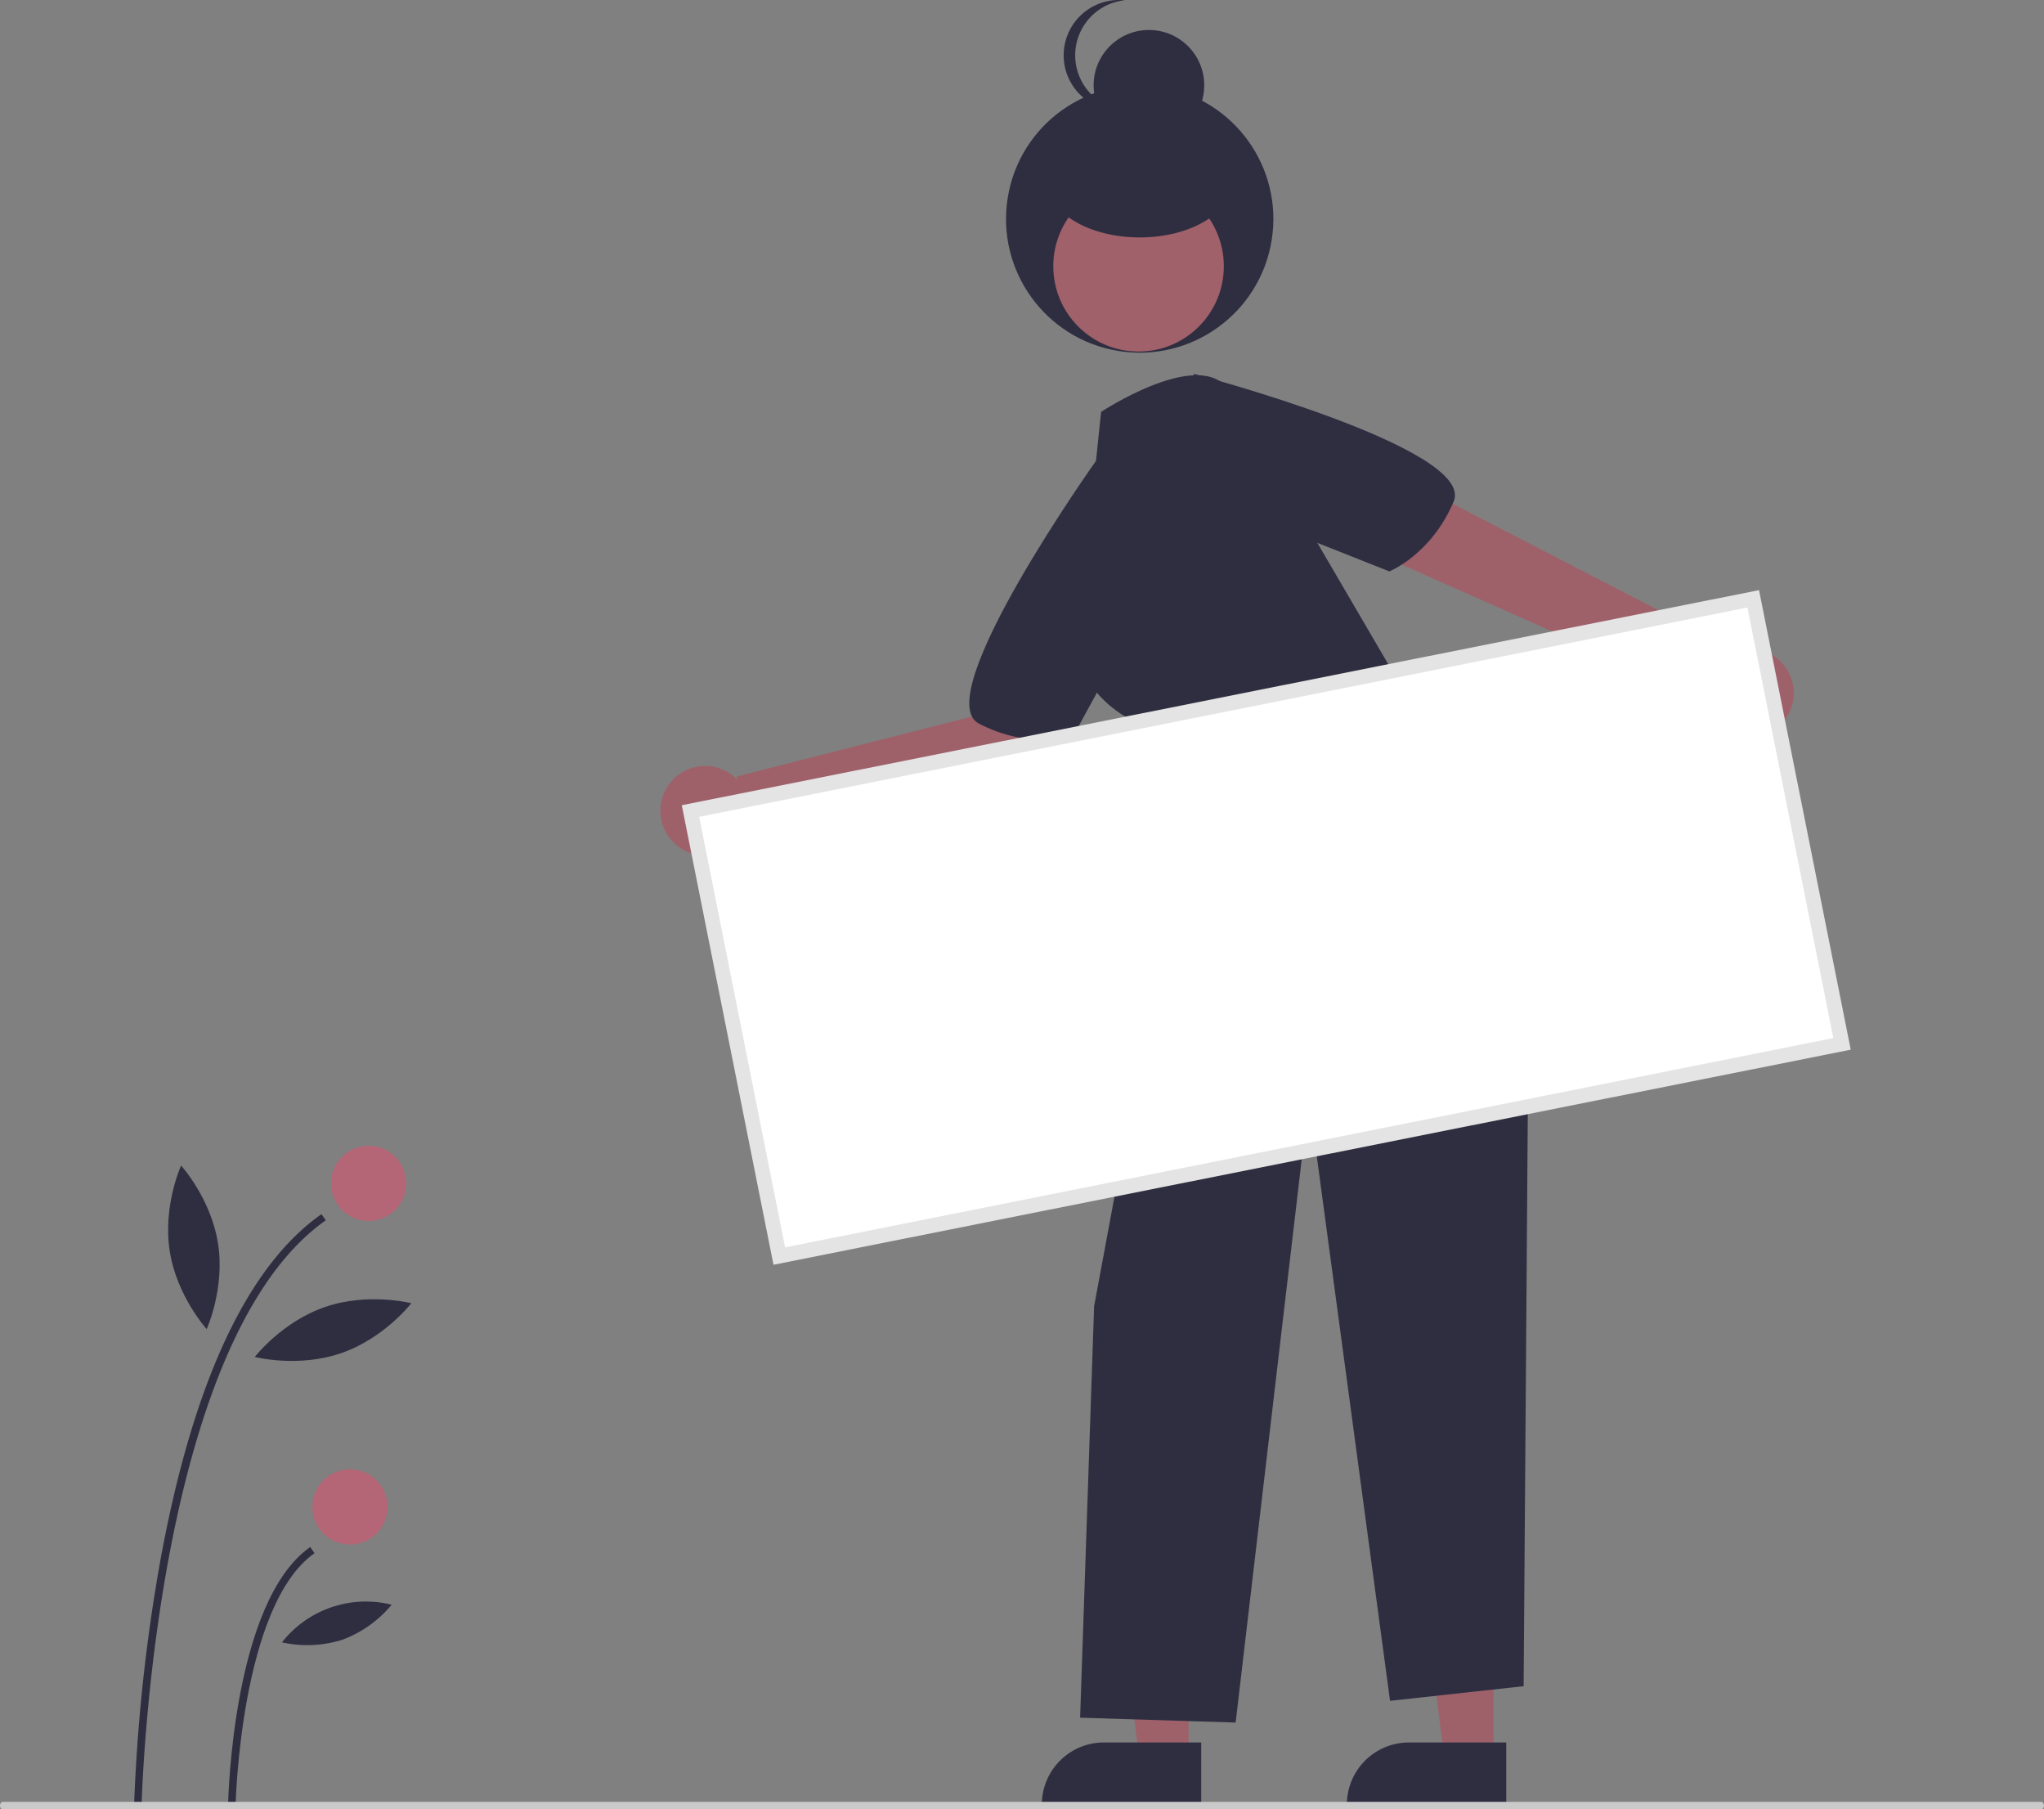 <svg xmlns="http://www.w3.org/2000/svg" width="543.451" height="480.951" viewBox="0 0 543.451 480.951">
  <rect x="0" y="0" width="543.451" height="480.951" fill="#808080" stroke="none"/>
  <g id="undraw_Settings_re_b08x" transform="translate(-209.549 0)">
    <path id="Path_618" data-name="Path 618" d="M372.68,690.092l-2-.039a463.834,463.834,0,0,1,7.1-66.287c8.648-46.881,23.029-77.67,42.743-91.512l1.148,1.637C375.619,566.224,372.7,688.856,372.68,690.092Z" transform="translate(-125.5 -209.524)" fill="#2f2e41"/>
    <path id="Path_619" data-name="Path 619" d="M397.68,689.613l-2-.039c.043-2.215,1.293-54.414,21.843-68.842l1.148,1.637C398.95,636.215,397.69,689.081,397.68,689.613Z" transform="translate(-125.5 -209.524)" fill="#2f2e41"/>
    <circle id="Ellipse_304" data-name="Ellipse 304" cx="10" cy="10" r="10" transform="translate(297.549 304.548)" fill="#b46576"/>
    <circle id="Ellipse_305" data-name="Ellipse 305" cx="10" cy="10" r="10" transform="translate(292.597 390.548)" fill="#b46576"/>
    <path id="Path_620" data-name="Path 620" d="M393.019,540.067c1.879,12-3.019,22.741-3.019,22.741s-7.945-8.726-9.825-20.73,3.019-22.741,3.019-22.741S391.139,528.063,393.019,540.067Z" transform="translate(-125.5 -209.524)" fill="#2f2e41"/>
    <path id="Path_621" data-name="Path 621" d="M425.706,569.22c-11.493,3.942-22.919.99-22.919.99s7.208-9.344,18.7-13.286,22.919-.99,22.919-.99S437.2,565.278,425.706,569.22Z" transform="translate(-125.5 -209.524)" fill="#2f2e41"/>
    <path id="Path_622" data-name="Path 622" d="M426.075,645.382a31.135,31.135,0,0,1-16.064.694,28.374,28.374,0,0,1,29.172-10.006A31.135,31.135,0,0,1,426.075,645.382Z" transform="translate(-125.5 -209.524)" fill="#2f2e41"/>
    <path id="Path_623" data-name="Path 623" d="M606.671,467.453h-13.14l-6.251-50.685h19.394Z" fill="#9e616a"/>
    <path id="Path_624" data-name="Path 624" d="M833.523,689.715l-42.37,0v-.536a16.492,16.492,0,0,1,16.49-16.491h25.88Z" transform="translate(-223.5 -209.524)" fill="#2f2e41"/>
    <path id="Path_625" data-name="Path 625" d="M525.57,467.453H512.429l-6.251-50.685h19.394Z" fill="#9e616a"/>
    <path id="Path_626" data-name="Path 626" d="M752.421,689.715l-42.37,0v-.536a16.492,16.492,0,0,1,16.49-16.491h25.881Z" transform="translate(-223.5 -209.524)" fill="#2f2e41"/>
    <path id="Path_627" data-name="Path 627" d="M716.289,393.141l-18.2-2.812-5.88,9.464-63.272,16.128.171.872A11.9,11.9,0,1,0,631.7,429.1l76.625-15.981Z" transform="translate(-223.5 -209.524)" fill="#9e616a"/>
    <path id="Path_628" data-name="Path 628" d="M898.054,381.872a11.855,11.855,0,0,0-4.375.841l.363-.633L813.6,340.5l-10.967,17.73,83.635,37.125a11.9,11.9,0,1,0,11.788-13.483Z" transform="translate(-223.5 -209.524)" fill="#9e616a"/>
    <circle id="Ellipse_306" data-name="Ellipse 306" cx="35.538" cy="35.538" r="35.538" transform="translate(471.798 87.593) rotate(-80.783)" fill="#2f2e41"/>
    <circle id="Ellipse_307" data-name="Ellipse 307" cx="22.671" cy="22.671" r="22.671" transform="translate(489.593 48.099)" fill="#a0616a"/>
    <ellipse id="Ellipse_308" data-name="Ellipse 308" cx="24.509" cy="14.705" rx="24.509" ry="14.705" transform="translate(488.062 33.7)" fill="#2f2e41"/>
    <circle id="Ellipse_309" data-name="Ellipse 309" cx="14.705" cy="14.705" r="14.705" transform="translate(500.316 7.965)" fill="#2f2e41"/>
    <path id="Path_629" data-name="Path 629" d="M718.914,224.23A14.707,14.707,0,0,1,732.087,209.6a14.862,14.862,0,0,0-1.531-.08,14.705,14.705,0,0,0,0,29.411,14.86,14.86,0,0,0,1.528-.079,14.707,14.707,0,0,1-13.17-14.626Z" transform="translate(-223.5 -209.524)" fill="#2f2e41"/>
    <path id="Path_630" data-name="Path 630" d="M723.978,336.576,725.806,319s24.806-16.347,33.236-6.686l50.388,86.213s31.323,11.136,30.216,53.658l-1.5,205.54-35.517,3.894-21.568-160.25L761.576,667.394l-41.35-1.295,3.72-109.376L743.663,450.7l-.189-35.182-8.684-14.2s-15.907-6.39-16.352-24.45l-.348-25.386Z" transform="translate(-223.5 -209.524)" fill="#2f2e41"/>
    <path id="Path_631" data-name="Path 631" d="M749.988,317.139l.489-8.239s75.032,19.772,69.08,33.909-17.113,18.6-17.113,18.6L759.288,344.3Z" transform="translate(-223.5 -209.524)" fill="#2f2e41"/>
    <path id="Path_632" data-name="Path 632" d="M730.381,337.641l-5.646-6.021S679.7,394.81,693.321,401.87s25.052,3.354,25.052,3.354L740.6,364.466Z" transform="translate(-223.5 -209.524)" fill="#2f2e41"/>
    <path id="Path_633" data-name="Path 633" d="M640.245,543.4l282.561-56.4L899.192,368.7,616.631,425.1Z" transform="translate(-223.5 -209.524)" fill="#fff"/>
    <path id="Path_634" data-name="Path 634" d="M925.118,488.536,638.7,545.709,614.318,423.558l286.416-57.173ZM641.788,541.085,920.493,485.45,897.649,371.009,618.943,426.643Z" transform="translate(-223.5 -209.524)" fill="#e4e4e4"/>
    <path id="Path_638" data-name="Path 638" d="M766.229,690.476H224.222c-.4,0-.722-.448-.722-1s.323-1,.722-1H766.229c.4,0,.722.448.722,1S766.628,690.476,766.229,690.476Z" transform="translate(-13.951 -209.524)" fill="#cacaca"/>
  </g>
</svg>
